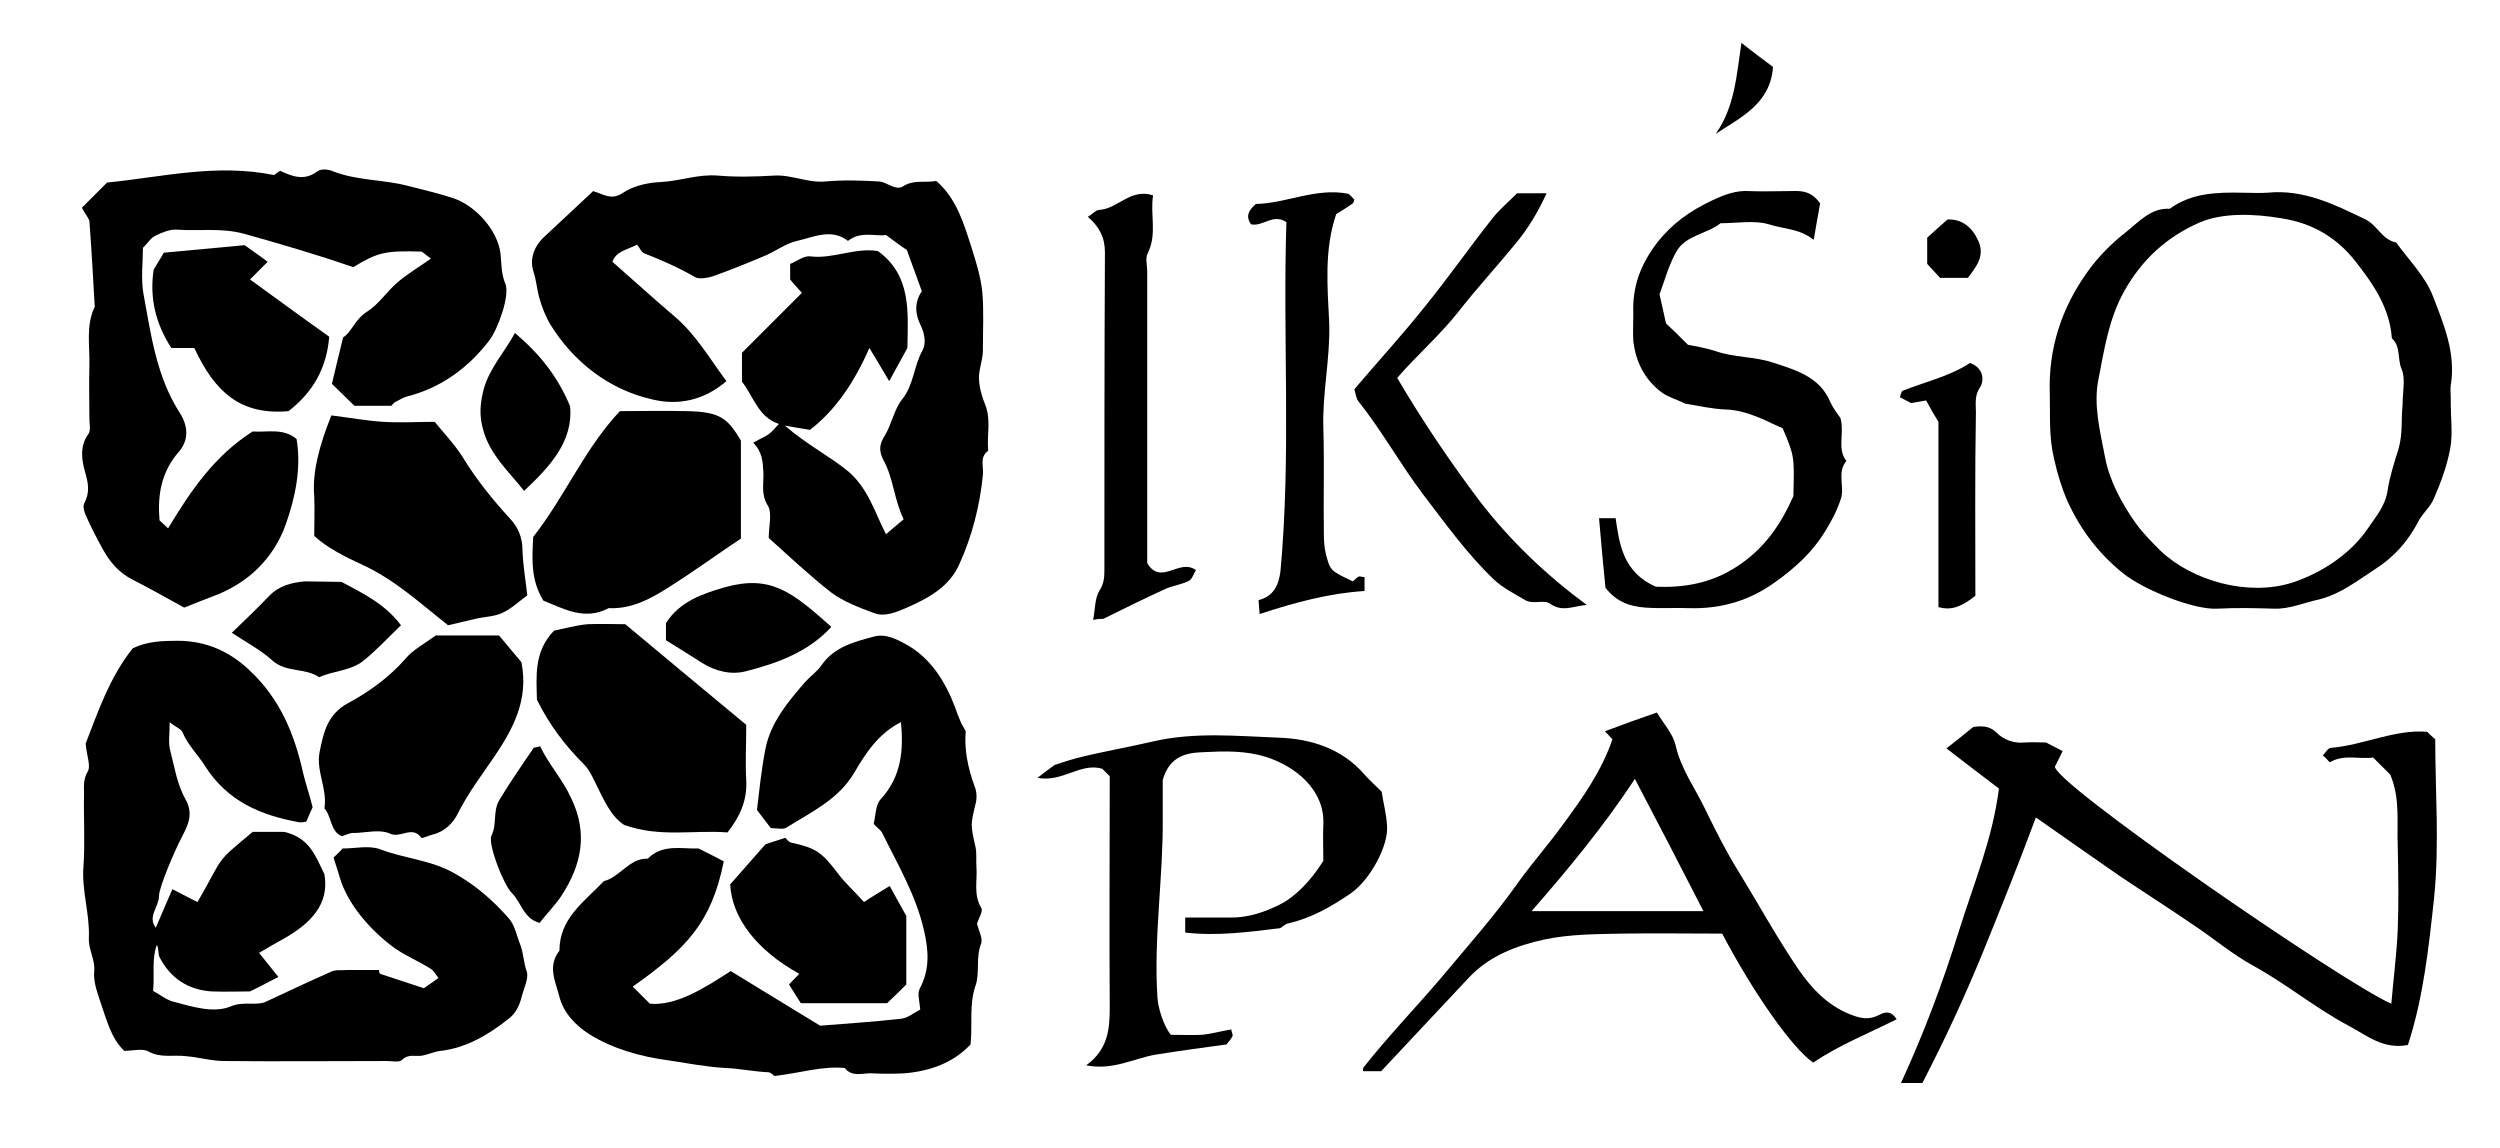 <?xml version="1.0" encoding="utf-8"?>
<!-- Generator: Adobe Illustrator 28.2.0, SVG Export Plug-In . SVG Version: 6.00 Build 0)  -->
<svg version="1.1" id="Livello_1" xmlns="http://www.w3.org/2000/svg" xmlns:xlink="http://www.w3.org/1999/xlink" x="0px" y="0px"
	 viewBox="0 0 467 214.5" style="enable-background:new 0 0 467 214.5;" xml:space="preserve">
<g>
	<path d="M172.2,54.4c-1-2.7-2-5.5-2.8-7.7c-1.5-1-2.5-1.8-3.9-2.8c-2,0.3-4.7-0.8-7.1,1.1c-3.1-2.4-6.4-0.7-9.5,0
		c-2.2,0.5-4.1,2-6.3,2.9c-3.1,1.3-6.3,2.6-9.4,3.7c-1,0.3-2.5,0.6-3.3,0.2c-3.1-1.8-6.3-3.2-9.6-4.5c-0.5-0.2-0.8-1-1.3-1.6
		c-1.9,1-3.9,1.2-4.6,3.2c4,3.5,7.7,6.9,11.6,10.2c4,3.4,6.5,7.8,9.7,12.1c-4.2,3.6-9,4.6-13.9,3.4c-8-1.8-14.7-7-19-14
		c-0.9-1.5-1.6-3.3-2.1-5.1c-0.4-1.5-0.5-3-1-4.6c-0.8-2.3-0.1-4.7,1.9-6.6c3.1-2.9,6.2-5.8,9.2-8.6c2,0.6,3.4,1.8,5.6,0.3
		c1.9-1.3,4.7-1.9,7.1-2c3.6-0.2,6.9-1.5,10.6-1.2c3.5,0.3,7,0.2,10.5,0c3.3-0.2,6.2,1.4,9.6,1.1c3.3-0.3,6.6-0.2,10,0
		c1.5,0.1,3.1,1.8,4.5,0.9c2-1.3,4.1-0.6,6.2-1c3.7,3.2,5.1,7.8,6.5,12.2c0.9,2.8,1.8,5.7,2.1,8.6c0.3,3.6,0.1,7.3,0.1,10.9
		c0,1.2-0.4,2.5-0.6,3.7c-0.4,2,0.2,4.3,1,6.3c1.2,2.9,0.3,5.8,0.6,8.7c-1.7,1.2-0.8,3-1,4.6c-0.6,5.8-2,11.3-4.4,16.6
		c-1.9,4.3-5.9,6.4-10,8.2c-1.9,0.8-4,1.7-6,0.9c-2.7-1-5.6-2.1-7.9-3.8c-4.1-3.2-7.9-6.8-11.7-10.2c0-2.2,0.7-4.7-0.2-6.1
		c-1.3-2.1-0.7-4.1-0.8-6.2c-0.1-1.9-0.2-3.8-1.9-5.5c1.4-0.8,2.2-1.1,2.9-1.6c0.7-0.5,1.2-1.2,1.9-1.9c-3.9-1.3-4.7-5.1-6.9-7.9
		c0-1.6,0-3.2,0-5.4c3.5-3.5,7.2-7.2,11.2-11.2c-0.7-0.8-1.5-1.6-2.2-2.5c0-0.9,0-1.9,0-2.9c1.3-0.5,2.6-1.6,3.8-1.4
		c4.3,0.5,8.3-1.7,12.6-1c6.3,4.6,5.6,11.4,5.5,18.1c-1,1.8-2,3.7-3.4,6.2c-1.3-2.2-2.3-3.9-3.7-6.2c-2.8,6.4-6.3,11.6-11.1,15.3
		c-1.3-0.2-2.4-0.4-4.7-0.8c4.3,3.7,8.4,5.7,11.9,8.6c3.7,3.2,4.9,7.6,7,11.7c1.3-1.1,2.2-1.9,3.3-2.8c-1.8-3.7-1.9-7.7-3.8-11.1
		c-0.8-1.6-0.8-2.8,0.2-4.4c1.4-2.2,1.8-5.1,3.4-7c2.1-2.7,2.1-6.1,3.7-9c0.7-1.2,0.5-3-0.3-4.7C170.9,58.7,170.8,56.4,172.2,54.4z"
		/>
	<path d="M71,181.9c2.9,1,5.8,1.9,8.2,2.7c1.2-0.9,1.9-1.3,2.7-1.9c-0.6-0.8-0.9-1.4-1.4-1.7c-2.5-1.6-5.2-2.6-7.6-4.5
		c-4.2-3.3-8-7.8-9.4-12.5c-0.4-1.3-0.8-2.6-1.2-3.8c0.7-0.7,1.2-1.1,1.7-1.7c2.3,0,4.8-0.6,6.9,0.1c4.6,1.8,9.6,2,14.1,4.6
		c3.9,2.2,7.1,5,10,8.3c1.2,1.3,1.5,3.3,2.2,5c0.6,1.6,0.6,3.3,1.2,5c0.4,1.2-0.5,3-0.9,4.5c-0.4,1.7-1.1,3.3-2.6,4.4
		c-3.7,2.9-7.7,5.3-12.5,5.9c-1.2,0.1-2.4,0.7-3.6,0.9c-1.2,0.2-2.5-0.4-3.7,0.8c-0.5,0.5-1.9,0.2-2.8,0.2c-10.1,0-20.3,0.1-30.4,0
		c-2.4,0-4.7-0.7-7.1-0.9c-2.4-0.3-4.8,0.4-7.1-0.9c-1.1-0.6-2.9-0.1-4.5-0.1c-2.5-2.4-3.3-5.9-4.4-9c-0.6-1.9-1.4-3.8-1.2-6
		c0.2-2-1.1-3.9-1-6.1c0.2-4.5-1.4-8.9-1-13.5c0.3-4.4,0-8.9,0.1-13.4c0-1.4-0.2-2.7,0.7-4.2c0.6-1-0.2-2.9-0.4-5.2
		c2.2-5.6,4.4-12.3,8.8-17.8c2.7-1.3,5.5-1.4,8.4-1.4c5.3,0,9.8,2,13.6,5.7c5.5,5.2,8.2,11.7,9.8,18.9c0.5,2.1,1.2,4.1,1.8,6.5
		c-0.3,0.6-0.7,1.6-1.2,2.7c-0.4,0-0.9,0.2-1.3,0.1c-7.2-1.3-13.4-3.9-17.6-10.5c-1.3-2.1-3.2-3.9-4.2-6.3c-0.2-0.6-1.2-0.9-2.4-1.9
		c0,2.2-0.3,3.9,0.1,5.3c0.8,3.1,1.3,6.4,2.9,9.2c1.6,2.9,0.2,5.1-0.9,7.3c-0.9,1.7-4.1,8.9-4.1,10.7c0,2-2.2,3.8-0.6,5.9
		c1-2.3,2-4.7,3.1-7.2c1.8,0.9,3.2,1.7,4.7,2.4c5.2-9,3-7,10.3-13.1c2.3,0,4.7,0,5.9,0c4.7,1.1,5.8,4.4,7.5,7.9
		c1,5.6-2.6,9.2-7.5,12c-1.5,0.8-3,1.7-4.7,2.7c1.2,1.5,2.3,2.9,3.6,4.5c-1.8,0.9-3.2,1.7-5.3,2.7c-2,0-4.6,0.1-7.2,0
		c-4.4-0.3-7.7-2.5-9.7-6.4c-0.3-0.6-0.1-1.6-0.5-2.3c-1,2.7-0.4,5.6-0.7,8.6c1.3,0.7,2.6,1.8,4.1,2.1c3.4,0.9,7.2,2.1,10.4,0.8
		c2.4-1,4.5-0.1,6.4-0.8c4.3-2,8.3-3.9,12.4-5.7c0.8-0.4,1.9-0.2,2.9-0.3c2,0,4,0,6,0C70.8,181.6,70.9,181.7,71,181.9z"/>
	<path d="M15.3,38.8c1.8-1.8,3.2-3.2,4.7-4.7c10.2-1,20.3-3.6,31.2-1.4c0,0,0.5-0.4,1.1-0.8c2.2,1,4.5,2,7,0.1c0.7-0.5,2-0.4,2.9,0
		c4.6,1.8,9.6,1.5,14.3,2.8c2.7,0.7,5.4,1.3,8.1,2.2c4.3,1.4,8.4,6.1,8.9,10.4c0.2,1.9,0.1,3.7,0.9,5.6c0.9,2.2-1.4,8.5-3,10.6
		c-4,5.2-9.1,8.9-15.5,10.5c-0.7,0.2-1.4,0.7-2.1,1c-0.3,0.2-0.5,0.5-0.7,0.7c-2.3,0-4.6,0-6.9,0c-1.5-1.5-3.1-3-4.2-4.1
		c0.7-2.9,1.3-5.5,2.1-8.7c1.5-0.8,2.2-3.4,4.5-4.8c2.2-1.4,3.7-3.8,5.7-5.5c1.9-1.6,4.1-2.9,6.2-4.4c-0.4-0.3-1-0.7-1.7-1.3
		c-6.8-0.2-8.2,0.1-12.8,2.9c-6.7-2.3-13.5-4.3-20.3-6.2c-4.3-1.2-8.4-0.5-12.6-0.8c-1.3-0.1-2.8,0.5-4,1.1
		c-0.9,0.4-1.4,1.3-2.4,2.3c0,2.7-0.4,5.8,0.1,8.6c1.4,7.6,2.4,15.3,6.7,22.1c1.6,2.4,1.9,5.1-0.1,7.4c-3.3,3.8-4,8.1-3.6,12.8
		c0.5,0.5,1,0.9,1.6,1.5c4.2-7,8.7-13.6,15.8-18.1c2.7,0.2,5.7-0.7,8.2,1.4c0.9,5.4-0.2,10.8-2,15.9c-2.3,6.5-7.2,11.2-13.9,13.6
		c-1.6,0.6-3.1,1.2-5.1,2c-2.9-1.6-6.1-3.4-9.4-5.1c-2.7-1.3-4.5-3.4-5.9-6c-1.1-2-2.2-4.1-3.1-6.2c-0.3-0.7-0.6-1.7-0.2-2.3
		c1-2,0.7-3.6,0.1-5.7c-0.6-2.1-1.1-4.8,0.6-7.1c0.5-0.7,0.2-1.9,0.2-2.9c0-3.3-0.1-6.6,0-9.9c0.1-3.7-0.7-7.5,1-11
		c-0.3-5.3-0.6-10.7-1-16C16.5,40.6,15.8,39.8,15.3,38.8z"/>
	<path d="M144.7,201c-0.1,0-0.6-0.6-1.1-0.7c-2.7-0.1-5.4-0.7-8.1-0.8c-3.6-0.2-7.1-0.9-10.5-1.4c-5.2-0.7-10.4-2.1-14.9-4.9
		c-2.5-1.6-4.8-3.9-5.6-7c-0.7-2.8-2.3-5.7,0-8.6c0-6.1,4.7-9.2,8.3-13c3.1-0.8,4.7-4.3,8.2-4.2c2.8-2.8,6.3-1.8,9.5-1.9
		c1.6,0.8,3.2,1.6,4.7,2.4c-2.3,11.5-7,16.3-17,23.4c0.7,0.7,1.6,1.6,3.2,3.2c4.9,0.4,10-2.8,15.1-6.1c5.4,3.3,10.8,6.6,16.7,10.2
		c4.8-0.4,9.9-0.7,15.1-1.3c1.3-0.1,2.5-1.2,3.6-1.7c-0.1-1.5-0.6-3-0.1-3.9c1.9-3.6,1.7-7,0.8-10.9c-1.5-6.6-4.9-12.3-7.8-18.2
		c-0.3-0.6-0.9-0.9-1.6-1.7c0.4-1.5,0.3-3.6,1.4-4.7c3.8-4.2,4.2-9.1,3.7-14.3c-4.2,2.1-6.6,5.8-8.7,9.4c-3,5.1-8.1,7.4-12.7,10.3
		c-0.6,0.4-1.6,0.1-2.9,0.1c-0.6-0.8-1.4-1.8-2.6-3.4c0.4-3.3,0.8-7.4,1.6-11.5c1-4.9,4.2-8.7,7.4-12.4c1-1.1,2.3-2,3.1-3.2
		c2.4-3.4,6.1-4.3,9.8-5.3c2.2-0.6,4.4,0.6,6.2,1.6c4.5,2.6,7.1,6.9,8.9,11.6c0.3,0.9,0.6,1.7,1,2.6c0.2,0.6,0.6,1.1,1,1.9
		c-0.3,3.4,0.4,6.9,1.7,10.4c0.4,1,0.4,2.3,0.1,3.3c-0.9,3.8-0.9,3.8,0,7.8c0.3,1.2,0.1,2.6,0.2,3.9c0.2,2.5-0.6,5.1,0.9,7.6
		c0.4,0.6-0.5,2-0.8,2.9c0.3,1.3,1.1,2.7,0.8,3.7c-1.1,2.7-0.2,5.6-1.1,8c-1.2,3.6-0.5,7.1-0.9,10.9c-3.2,3.4-7.5,5-12.4,5.4
		c-2,0.1-4,0.1-6,0c-1.7-0.1-3.7,0.8-5.1-1C153.6,199.1,149.7,200.4,144.7,201z"/>
	<path d="M457.8,74.4c0,0.3,0,0.7,0,1c0,2.8,0.4,5.7-0.1,8.4c-0.6,3.2-1.7,6.2-3,9.2c-0.6,1.6-2.1,2.8-2.9,4.3
		c-1.9,3.7-4.5,6.7-8.1,9c-3.4,2.2-6.5,4.7-10.6,5.7c-2.8,0.6-5.4,1.8-8.3,1.7c-3.5-0.1-7-0.2-10.5,0c-4.5,0.3-14-3.6-17.7-6.6
		c-4.6-3.7-8-8.2-10.4-13.5c-1.1-2.5-1.9-5.2-2.5-7.9c-1-4.1-0.7-8-0.8-12.1c-0.3-8.5,2.2-16.1,7.1-22.9c2-2.8,4.5-5.3,7.2-7.4
		c2.4-1.9,4.6-4.5,8.1-4.3c4.1-3,8.9-3.1,13.7-3c1.5,0,3,0.1,4.5,0c6.8-0.7,12.6,2.2,18.4,5c2.2,1.1,3.1,3.8,5.7,4.3
		c2.4,3.3,5.5,6.4,6.9,10.1c2,5.2,4.3,10.6,3.3,16.6C457.7,72.7,457.8,73.5,457.8,74.4z M448.8,75.7c0-2.6,0.6-5-0.2-6.8
		c-0.8-1.9-0.1-4.2-1.8-5.7c-0.4-5.8-3.6-10.3-6.9-14.5c-3.4-4.3-7.9-7-13.6-7.9c-5.2-0.9-11.2-1.1-15.5,0.8
		c-6.1,2.7-10.7,6.9-14,12.8c-2.9,5.2-3.7,10.8-4.8,16.4c-1,4.8,0.3,9.8,1.2,14.5c0.8,4.4,3.1,8.7,5.8,12.5c1.3,1.8,3,3.5,4.6,5.1
		c5.9,5.6,16.4,8.6,24.7,5.9c5.4-1.8,10.8-5.3,14.1-10.2c1.4-2.1,3.2-4.1,3.6-7c0.4-2.5,1.2-5.1,2-7.6
		C448.9,81,448.5,78.2,448.8,75.7z"/>
	<path d="M446.5,144.7c-0.8-0.8-1.9-1.9-3.2-3.2c-2.5,0.4-5.4-0.7-8.1,0.9c-0.4-0.4-0.8-0.9-1.3-1.3c0.5-0.5,1-1.4,1.5-1.4
		c6.1-0.5,11.9-3.5,18-3c0.5,0.5,0.8,0.8,1.5,1.4c0,9.6,0.8,19.6-0.2,29.5c-1,9.3-2,18.7-4.9,27.6c-4.6,0.9-7.7-1.8-11.1-3.6
		c-6.2-3.3-11.6-7.8-17.8-11.2c-4-2.2-7.5-5.2-11.3-7.7c-4.5-3.1-9.1-6-13.7-9.1c-5.2-3.6-10.3-7.2-15.6-10.9
		c-3.1,8.4-6.5,16.8-9.9,25.2c-3.4,8.3-7.1,16.3-11.3,24.4c-1.4,0-2.6,0-4,0c4.3-9.3,7.8-18.7,10.8-28.3c2.7-8.7,6.3-17.2,7.5-26.7
		c-3.2-2.4-6.3-4.8-9.8-7.5c1.8-1.4,3.4-2.7,5-4c1.5-0.2,3-0.3,4.4,1.1c1.3,1.3,3.2,2,5.2,1.8c1.5-0.1,3,0,4,0
		c1.2,0.6,2.1,1.1,3.1,1.6c-0.6,1.2-1.2,2.5-1.4,2.8c-1.6,2.3,53.8,40.5,62.8,44.4c0.4-4.7,1-9.3,1.2-13.9c0.2-5.1,0.1-10.3,0-15.4
		C447.7,153.6,448.4,149.2,446.5,144.7z"/>
	<path d="M321.7,174.4c-6.4,0-12.6-0.1-18.7,0c-4.9,0.1-9.8,0.1-14.5,1.1c-5.1,1.1-10.2,3-14,7c-5.5,5.9-11,11.7-16.5,17.6
		c-1.1,0-2.2,0-3.4,0c0-0.3,0-0.6,0.1-0.7c4.5-5.7,9.6-11,14.3-16.5c5-6,10.2-11.8,14.7-18.2c2.6-3.6,5.6-7,8.2-10.6
		c3.7-5,7.3-10.1,9.3-16c-0.4-0.4-0.7-0.8-1.4-1.5c3.2-1.2,6.2-2.3,9.7-3.5c1.3,2.1,3,4,3.5,6.1c1,4.5,3.7,8.1,5.6,12.1
		c1.9,3.9,3.8,7.7,6.1,11.4c3.8,6.2,7.3,12.6,11.4,18.6c2.4,3.4,5.2,6.4,9.3,8.1c2.2,0.9,3.8,1.2,5.8,0.1c1-0.5,2.1-0.7,3.1,0.9
		c-5.4,2.7-10.9,4.9-15.6,8.1C334.8,195.8,327.6,185.6,321.7,174.4z M318.2,170.2c-4.3-8.4-8.5-16.5-12.8-24.7
		c-5.8,8.8-12.4,16.8-19.3,24.7C297,170.2,307.5,170.2,318.2,170.2z"/>
	<path d="M207.3,145c-0.7-0.7-1.1-1.1-1.4-1.4c-4.1-1.2-7.4,2.6-12.1,1.7c1.3-1,2.2-1.7,3.2-2.4c1.2-0.4,2.7-0.9,4.2-1.3
		c4.7-1.2,9.5-2,14.2-3.1c7.8-1.8,15.7-1,23.5-0.7c5.9,0.2,11.8,2,16,6.9c1,1.1,2.1,2.1,3.2,3.2c0.3,2.1,0.9,4.2,1,6.4
		c0.3,3.7-3.2,10.1-6.8,12.6c-3.7,2.5-7.3,4.6-11.7,5.6c-0.6,0.1-1.1,0.8-1.6,0.9c-5.8,0.7-11.6,1.5-17.6,0.8c0-0.8,0-1.5,0-2.8
		c2.8,0,5.7,0,8.6,0c3.2,0,6.2-1,9-2.4c2.9-1.4,5.9-4.5,8.2-8.2c0-2.1-0.1-4.5,0-6.8c0.3-6.5-5.3-10.9-10.7-12.6
		c-3.8-1.2-7.7-1.1-11.6-0.9c-3.1,0.1-6.4,0.6-7.7,5.2c0,1.8,0,4.4,0,7.1c0.1,11.1-1.7,22.2-1,33.4c0.1,2,1.1,5.3,2.5,7.1
		c1.9,0,3.9,0.1,5.9,0c1.8-0.2,3.6-0.7,5.4-1c0.1,0.7,0.4,1.1,0.2,1.3c-0.3,0.6-0.7,1-1.1,1.5c-4.4,0.6-8.8,1.2-13.2,1.9
		c-4.1,0.7-8,3-13,2c4-2.9,4.4-6.6,4.4-10.7C207.2,173.9,207.3,159.4,207.3,145z"/>
	<path d="M115.8,76.8c4.3,0,8.4-0.1,12.5,0c6.4,0.1,7.7,1.5,10.1,5.5c0,6,0,11.9,0,18.3c-4.5,3-9,6.3-13.8,9.3
		c-3.3,2.1-6.8,3.9-10.9,3.7c-4.5,2.4-8.4,0.1-12.2-1.4c-2.4-3.9-2.1-7.9-1.9-11.9C105.5,92.8,109.2,83.8,115.8,76.8z"/>
	<path d="M343.8,78.1c0.8,2.9-0.7,5.7,1.1,8c-1.8,2.2-0.3,4.8-1,7c-0.7,2.2-1.8,4.3-3,6.2c-2.3,3.8-5.5,6.7-9.1,9.3
		c-4.9,3.6-10.3,5.2-16.4,5c-2.6-0.1-5.3,0.1-8-0.1c-2.7-0.2-5.3-0.9-7.5-3.7c-0.4-3.9-0.8-8.4-1.2-13c1.2,0,2,0,3.1,0
		c0.7,4.9,1.4,10.1,7.5,12.8c4.9,0.2,10.2-0.5,15.2-3.8c4.9-3.2,8-7.5,10.5-13.1c0.2-7.5,0.2-7.5-2-12.7c-1.2-0.5-2.4-1.1-3.7-1.7
		c-2.2-0.9-4.3-1.7-6.8-1.8c-2.7-0.1-5.3-0.7-7.7-1.1c-1.6-0.8-3.2-1.2-4.4-2.1c-3.2-2.4-4.9-5.8-5.3-9.7c-0.1-1.6,0-3.3,0-5
		c-0.2-5,1.3-9.1,4.4-13.2c2.9-3.7,6.2-6,10.2-7.9c2.3-1.1,4.6-2,7.2-1.8c2.3,0.1,4.6,0,7,0c2.1,0,4.2-0.4,6.1,2.3
		c-0.3,1.5-0.7,4-1.2,6.8c-2.6-2.1-5.6-2-8.4-2.9c-2.7-0.8-5.9-0.2-9-0.2c-2.5,2-6.4,2.2-8.2,5.2c-1.5,2.6-2.3,5.7-3.2,8.1
		c0.4,1.9,0.8,3.4,1.2,5.4c1.1,1,2.5,2.4,4.1,4c1.5,0.3,3.4,0.6,5.2,1.2c3.5,1.2,7.2,1,10.6,2.1c4.2,1.4,8.8,2.6,10.8,7.4
		C342.5,76.4,343.2,77.2,343.8,78.1z"/>
	<path d="M116.8,116.6c7.7,6.4,15.2,12.7,22.6,18.8c0,3.8-0.2,7.1,0,10.4c0.2,3.7-1.2,6.8-3.5,9.7c-6.2-0.5-12.6,1-19.3-1.4
		c-2.5-1.6-3.8-4.7-5.3-7.7c-0.6-1.2-1.2-2.6-2.2-3.6c-3.5-3.5-6.5-7.4-8.8-12.1c-0.1-4.3-0.6-9,3.2-12.9c2-0.4,4.1-1,6.3-1.2
		C112.3,116.5,114.6,116.6,116.8,116.6z"/>
	<path d="M61.9,77.6c3.3,0.4,6.5,1,9.7,1.2c3.1,0.2,6.3,0,9.6,0c1.8,2.2,3.8,4.3,5.3,6.7c2.5,4.1,5.5,7.8,8.7,11.3
		c1.6,1.7,2.4,3.6,2.4,6c0.1,2.8,0.6,5.7,0.9,8.4c-1.6,1.2-3.1,2.6-4.7,3.3c-1.5,0.7-3.3,0.7-5,1.1c-1.8,0.4-3.7,0.9-5.1,1.2
		c-5.3-4.2-10-8.5-15.8-11.2c-3.5-1.6-7-3.4-9.2-5.5c0-2.4,0.1-4.9,0-7.4C58.3,88.4,59.6,83.3,61.9,77.6z"/>
	<path d="M63.9,156.2c-2.2-0.8-1.9-3.6-3.3-5.2c0.6-3.6-1.6-7-0.9-10.5c0.7-3.5,1.4-7.1,5.4-9.2c3.9-2.1,7.6-4.8,10.6-8.2
		c1.4-1.7,3.5-2.8,5.7-4.4c1.4,0,3.4,0,5.4,0c2,0,4,0,6.4,0c1.4,1.6,2.9,3.5,4.2,5c1.4,7.1-1.6,12.5-5.1,17.7
		c-2.4,3.5-4.9,6.8-6.8,10.6c-0.8,1.7-2.5,3.4-4.7,3.9c-0.8,0.2-2,0.8-2.1,0.6c-1.7-2.4-3.9,0.2-5.9-0.8c-1.8-0.8-4.2-0.2-6.4-0.1
		C65.5,155.5,64.8,155.9,63.9,156.2z"/>
	<path d="M136.4,165.2c2.4-2.7,4.3-4.9,6.6-7.5c0.6-0.2,1.9-0.6,3.7-1.2c0.2,0.2,0.6,0.8,1.1,0.9c4.6,1,5.7,1.8,8.6,5.6
		c1.4,1.9,3.2,3.5,5,5.5c1.3-0.9,2.9-1.8,4.8-3c0.9,1.7,2,3.6,3.1,5.6c0,4.1,0,8.4,0,12.8c-1.1,1.1-2.3,2.3-3.6,3.5
		c-5.2,0-10.5,0-16.1,0c-0.7-1.1-1.5-2.3-2.2-3.5c0.6-0.7,1.3-1.3,1.9-2C141.3,177.5,136.7,171.4,136.4,165.2z"/>
	<path d="M296.4,113c-2.5,0.2-4.5,1.4-6.8-0.2c-1.2-0.9-3.1,0.2-4.7-0.7c-2-1.2-4.1-2.2-5.9-3.9c-5-4.8-9-10.4-13.2-15.9
		c-4.3-5.7-7.7-11.9-12.1-17.4c-0.4-0.6-0.5-1.5-0.7-2.2c4.5-5.3,9.1-10.3,13.3-15.6c4.3-5.3,8.2-10.9,12.4-16.2
		c1.3-1.7,3-3.1,4.7-4.8c1.6,0,3.4,0,5.5,0c-1.5,3.3-3.3,6.4-5.7,9.3c-3.6,4.4-7.4,8.5-10.9,13c-3.5,4.4-7.7,8-11.3,12.2
		c4.7,8,9.9,15.7,15.4,23C282.1,101,288.8,107.4,296.4,113z"/>
	<path d="M204.2,115.8c0.4-2.1,0.3-4.1,1.2-5.5c0.8-1.3,0.9-2.4,0.9-3.6c0-19.9,0-39.7,0.1-59.6c0-2.8-1.1-4.8-3.2-6.6
		c0.9-0.5,1.5-1.3,2.2-1.3c3.4-0.2,5.8-4.1,10-2.7c-0.6,3.5,0.8,7.2-1,10.8c-0.5,0.9-0.1,2.3-0.1,3.4c0,18.2,0,36.4,0,54.5
		c2.6,4.3,6-1,9.1,1.3c-0.4,0.6-0.7,1.7-1.3,2c-1.4,0.7-3,0.9-4.4,1.5c-3.9,1.8-7.8,3.7-11.6,5.6
		C205.6,115.6,205.2,115.6,204.2,115.8z"/>
	<path d="M252.7,108.6c0.4-0.3,0.7-0.7,1.1-0.9c0.2-0.1,0.6,0.1,1.1,0.1c0,0.8,0,1.5,0,2.6c-6.5,0.4-12.9,2.1-19.6,4.3
		c-0.1-0.9-0.1-1.6-0.2-2.6c2.8-0.7,3.8-2.8,4.1-5.5c2-21.7,0.4-43.5,1.1-65.1c-2.5-1.7-4.4,0.9-6.6,0.4c-1.1-1.5-0.4-2.7,0.9-3.8
		c5.7-0.1,11.2-3.1,17.3-1.9c0.4,0.3,0.7,0.7,1.1,1.1c-0.1,0.2-0.1,0.5-0.3,0.7c-1,0.7-2.1,1.4-3.1,2c-2.3,6.8-1.6,13.7-1.3,20.4
		c0.2,6.6-1.3,13-1.1,19.5c0.2,6.6,0,13.3,0.1,19.9c0,1.3,0.1,2.6,0.4,3.8C248.5,106.6,248.5,106.6,252.7,108.6z"/>
	<path d="M53.9,76.8c-9,0.8-13.8-3.6-17.6-11.8c-1.4,0-2.8,0-4.3,0c-2.9-4.5-4.1-9.3-3.3-14.6c0.6-1.1,1.3-2.1,1.9-3.2
		c5.5-0.5,10.9-1,15.1-1.4c1.9,1.4,3,2.1,4.3,3.1c-1.3,1.3-2.4,2.4-3.3,3.3c5.1,3.7,10,7.3,14.8,10.7C61,68.9,58.4,73.3,53.9,76.8z"
		/>
	<path d="M63.8,108.7c4.1,2.2,8.1,4.1,11.1,8.1c-2.4,2.3-4.6,4.7-7.1,6.7c-2.3,1.8-5.5,1.8-8.2,3c-2.6-1.8-6.1-0.8-8.7-3.1
		c-2.2-2-4.9-3.4-7.6-5.2c2.5-2.4,4.8-4.6,6.9-6.8c1.9-2,4.3-2.6,6.8-2.8C59.4,108.6,61.7,108.7,63.8,108.7z"/>
	<path d="M100.9,139.4c1.6,3.4,4.2,6.2,5.8,9.7c3.2,6.6,1.9,12.5-1.8,18.2c-1.2,1.8-2.8,3.4-4.1,5.1c-3-0.8-3.4-3.8-5.2-5.6
		c-1.6-1.6-4.5-9.2-3.8-10.7c1.1-2.2,0.2-4.5,1.5-6.7c2-3.3,4.2-6.5,6.4-9.7C99.9,139.6,100.3,139.6,100.9,139.4z"/>
	<path d="M124.4,119.6c0-1.5,0-2.3,0-3.2c2.6-4.1,6.9-5.5,11-6.7c8.6-2.4,12.6,0.9,19.9,7.4c-4.3,4.7-10.1,6.8-16,8.3
		c-2.7,0.7-5.7,0-8.2-1.6C128.9,122.4,126.7,121,124.4,119.6z"/>
	<path d="M369,111.3c-2.2,1.7-4.2,2.9-6.9,2.1c0-11.6,0-23.2,0-34.6c-0.8-1.3-1.5-2.5-2.3-4c-1.1,0.2-2.3,0.4-2.8,0.5
		c-0.8-0.4-1.5-0.8-2.1-1.1c0.2-0.6,0.3-1.1,0.5-1.2c4.3-1.7,8.8-2.7,12.6-5.2c2.5,0.9,2.7,3.2,1.9,4.5c-1.1,1.6-0.8,3.1-0.8,4.7
		C368.9,88.3,369,99.7,369,111.3z"/>
	<path d="M96.2,62.2c4.8,4.1,8,8.2,10.3,13.7c0.6,6.5-3.7,11.2-8.6,15.8c-2.9-3.7-6.4-6.7-7.7-11.6c-0.7-2.6-0.5-4.7,0.1-7.2
		C91.4,68.8,94.1,66,96.2,62.2z"/>
	<path d="M367.6,51.9c-1.7,0-3.4,0-5.2,0c-0.7-0.8-1.5-1.6-2.4-2.6c0-1.4,0-3,0-4.9c1.1-1,2.3-2.1,3.8-3.4c2.7-0.1,4.6,1.4,5.8,4.1
		C370.8,47.9,369.1,49.9,367.6,51.9z"/>
	<path d="M325.3,8c2,1.6,3.9,3,5.9,4.5c-0.5,6.9-6,9.4-10.7,12.5C324.1,19.9,324.4,13.9,325.3,8z"/>
</g>
</svg>
